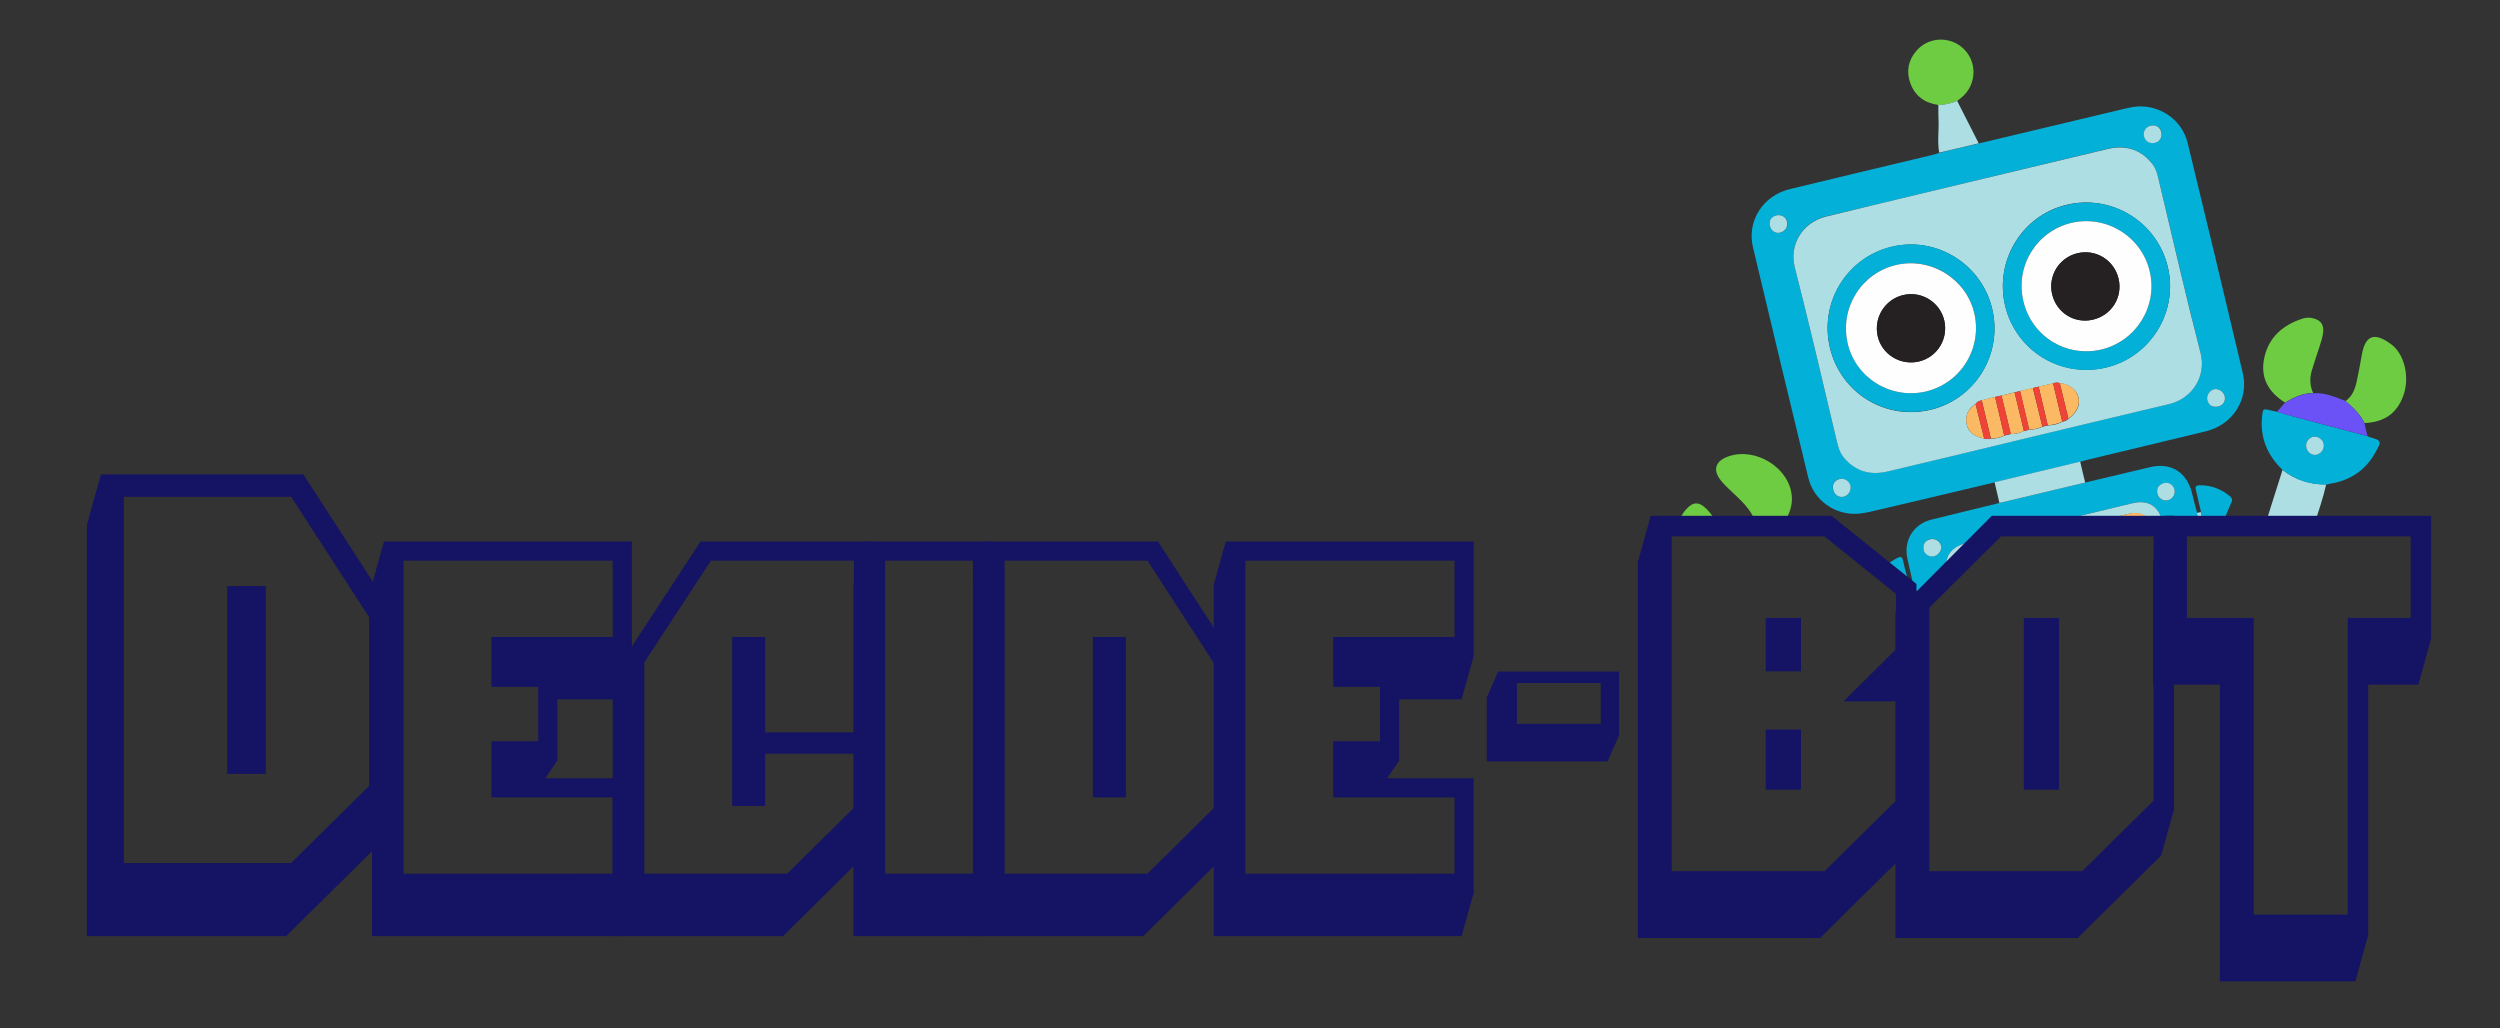 <?xml version="1.0" encoding="utf-8"?>
<!-- Generator: Adobe Illustrator 16.0.0, SVG Export Plug-In . SVG Version: 6.00 Build 0)  -->
<!DOCTYPE svg PUBLIC "-//W3C//DTD SVG 1.1//EN" "http://www.w3.org/Graphics/SVG/1.1/DTD/svg11.dtd">
<svg version="1.1" id="Layer_1" xmlns="http://www.w3.org/2000/svg" xmlns:xlink="http://www.w3.org/1999/xlink" x="0px" y="0px"
	 width="1572px" height="646.5px" viewBox="-1231.5 145.5 1572 646.5" enable-background="new -1231.5 145.5 1572 646.5"
	 xml:space="preserve">
<rect x="-1231.5" y="145.5" width="1572" height="646.5" fill="#333333" stroke="none"/>
<path fill="#03B0D8" d="M12.725,235.733c31.003-7.439,62.121-14.764,93.124-22.203c3.065-0.676,6.132-1.239,9.311-1.119
	c13.62,0.364,25.637,9.58,28.907,22.867c11.722,48.265,23.331,96.53,34.714,144.908c3.944,16.466-6.414,32.454-23.221,36.513
	c-24.871,5.973-49.628,11.947-74.5,17.92c-1.476,0.338-2.953,0.79-4.542,1.24c-17.944,4.283-35.887,8.68-53.831,12.964
	c-26.119,6.198-52.126,12.397-78.244,18.482c-2.499,0.563-4.998,1.013-7.494,1.235c-14.647,0.996-27.912-8.334-31.406-22.643
	c-11.723-48.382-23.332-96.76-34.827-145.137c-3.832-16.353,6.411-32.229,22.993-36.286c29.754-7.214,59.507-14.314,89.375-21.416
	c1.704-0.451,3.293-0.901,4.884-1.467C-3.855,239.564,4.436,237.649,12.725,235.733z M5.758,260.241
	c-29.641,7.101-59.279,14.315-88.921,21.302c-14.875,3.492-23.415,17.554-19.806,31.865c9.246,36.227,17.582,72.793,26.374,109.135
	c0.902,3.86,2.032,7.723,4.636,10.792c7.252,8.527,16.555,11.04,27.229,8.562c26.234-6.199,52.468-12.512,78.587-18.822
	c32.82-7.891,65.641-15.78,98.46-23.555c14.765-3.495,23.642-17.556,19.921-32.092c-9.36-36.57-17.81-73.363-26.601-110.045
	c-0.903-3.634-2.146-7.042-4.524-9.885c-7.363-8.526-16.668-10.924-27.23-8.446C64.585,246.04,35.172,253.14,5.758,260.241z
	 M120.7,224.568c-3.18,0.789-4.889,3.737-3.871,6.803c1.015,3.18,3.284,4.547,6.577,3.872c3.066-0.561,4.888-3.625,4.212-6.803
	C126.829,225.373,123.993,223.665,120.7,224.568z M-72.228,457.854c2.954-0.674,5.001-3.965,4.213-6.916
	c-0.677-2.84-4.078-5.115-6.917-4.214c-3.067,1.018-4.66,3.171-3.985,6.579C-78.128,456.594-75.293,458.53-72.228,457.854z
	 M-118.59,287.612c0.789,3.18,3.738,5.001,6.804,4.098c3.181-1.016,4.546-3.397,4.099-6.577c-0.45-3.179-3.511-4.887-6.691-4.21
	C-117.672,281.71-119.379,284.318-118.59,287.612z M167.403,394.696c-0.676-2.951-3.85-5.115-6.691-4.438
	c-2.837,0.677-5.001,4.079-4.098,6.917c0.903,3.181,3.056,4.66,6.464,3.984C166.258,400.598,168.079,397.877,167.403,394.696z"/>
<path fill="#03B0D8" d="M-7.13,505.754c-0.045-0.188-0.089-0.377-0.134-0.564c-2.027-9.085,2.412-15.775,11.611-18.029
	c2.96-0.713,5.912-1.424,8.871-2.137c5.64-7.581,12.717-14.431,21.364-11.594c1.017,0.334,1.88,0.801,2.612,1.359h18.59
	c17.9-4.307,35.796-8.615,53.723-12.876c9.312-2.255,16.231,1.616,18.598,11.155c0.141,0.572,0.276,1.148,0.417,1.721h23.093
	c-0.531-2.264-1.063-4.535-1.593-6.79c-1.128-4.203-2.256-8.519-3.27-12.72c-3.271-12.947-13.249-19.094-26.195-16.053
	c-13.629,3.27-27.256,6.426-40.885,9.694c-17.944,4.283-36,8.565-53.942,12.849c-14.195,3.495-28.505,6.988-42.813,10.482
	c-11.243,2.82-17.619,13.139-15.027,24.607c1.014,4.656,2.141,9.426,3.154,14.082c0.39,1.586,0.767,3.186,1.152,4.775
	c1.196,0.912,2.369,1.854,3.526,2.813c3.135-3.728,7.046-6.804,11.354-9.535C-11.204,507.902-9.198,506.85-7.13,505.754z
	 M128.827,449.459c3.068-1.016,6.016,0.578,6.918,3.646c0.903,2.952-0.806,6.128-3.871,6.918c-2.954,0.788-6.128-1.032-6.804-3.985
	C124.394,452.742,125.646,450.477,128.827,449.459z M-21.996,490.861c-0.335-3.066,0.805-5.448,4.097-6.349
	c3.181-0.791,6.13,0.916,6.918,3.985c0.676,2.726-1.486,6.126-4.325,6.803C-18.146,495.861-21.547,493.813-21.996,490.861z"/>
<path fill="#ACDEE3" d="M154.144,474.789c-0.58-2.416-1.158-4.838-1.737-7.24c-0.794,0.113-1.703,0.338-2.498,0.45
	c0.554,2.255,1.088,4.526,1.633,6.79H154.144z"/>
<path fill="#ACDEE3" d="M223.818,474.789c2.719-8.133,5.489-16.308,7.4-24.7c-10.104,0.097-19.407-2.759-27.457-9.126
	c-3.559,11.344-7.199,22.512-10.686,33.826H223.818z"/>
<path fill="#ACDEE3" d="M172.409,474.789c-0.844-0.285-1.688-0.564-2.532-0.853c-1.247-0.458-2.496-0.8-2.721-2.274
	c-0.429,1.049-0.845,2.082-1.269,3.127H172.409z"/>
<path fill="#03B0D8" d="M231.332,450.202c-10.216,0.096-19.408-2.757-27.456-9.126c-9.634-9.213-14.382-20.346-12.998-33.738
	c0.576-4.994,0.576-4.994,5.683-3.736c1.248,0.343,2.497,0.572,3.744,0.801c3.518,1.029,7.035,2.17,10.553,3.084
	c15.43,4.112,30.863,8.227,46.294,12.227c0.34,0.228,0.793,0.455,1.133,0.568c7.83,2.285,7.943,2.397,3.843,9.77
	c-5.579,10.094-14.104,16.437-25.346,19.026C234.965,449.415,233.148,449.752,231.332,450.202z M229.56,424.318
	c-0.79-2.84-4.078-4.888-6.918-4.1c-2.951,0.79-4.66,3.965-3.871,7.033c0.789,3.066,3.964,5.001,6.804,4.098
	C228.527,430.447,230.349,427.158,229.56,424.318z"/>
<path fill="#6ECC42" d="M-145.776,451.598c4.534,4.549,9.52,8.531,13.371,13.646c2.264,2.839,4.035,5.845,4.369,9.39
	c2.417-0.066,4.835-0.148,7.252-0.248c2.457-0.469,4.965-0.577,7.523-0.338c1.071-0.052,2.143-0.103,3.214-0.154
	c0.27-0.129,0.534-0.299,0.787-0.55c2.958-4.764,4.897-9.869,4.453-15.658c-1.219-17.712-22.309-31.142-39.687-25.269
	c-8.633,2.936-10.345,8.836-4.454,15.77C-147.929,449.437-146.91,450.461-145.776,451.598z"/>
<path fill="#6ECC42" d="M205.311,398.621c-10.545-6.602-15.75-15.807-13.005-28.288c2.86-12.936,11.84-20.526,23.995-24.478
	c2.271-0.791,4.77-0.787,7.151-0.102c4.424,1.255,6.237,3.87,5.889,8.41c-0.347,3.406-1.487,6.582-2.515,9.871
	c-1.598,4.879-3.196,9.644-4.68,14.522c-1.371,4.767-1.266,9.534,0.883,14.079C216.447,392.625,210.765,395.339,205.311,398.621z"/>
<path fill="#6ECC42" d="M-152.412,473.041c-0.107-0.142-0.213-0.281-0.32-0.423c-2.265-3.067-4.416-6.249-7.478-8.638
	c-3.06-2.504-6.125-2.623-9.194-0.017c-2.5,2.171-4.292,4.644-5.503,7.415C-167.395,471.704-159.904,472.381-152.412,473.041z"/>
<path fill="#6ECC42" d="M243.341,397.664c3.977-2.716,5.802-6.912,6.83-11.338c1.373-6.015,2.406-12.142,3.551-18.27
	c2.176-11.463,7.629-14.177,18.626-5.871c8.276,6.371,11.318,20.566,7.552,31.571c-3.992,11.459-11.722,17.121-24.55,17.779
	C252.522,405.854,247.99,401.647,243.341,397.664z"/>
<path fill="#6ECC42" d="M-12.662,211.511c-8.51-1.264-14.748-5.587-17.683-13.88c-2.599-7.383-1.225-14.306,3.894-20.201
	c7.621-8.954,21.471-9.384,29.857-1.083c8.499,8.416,7.908,22.377-1.188,30.194c-0.909,0.793-1.932,1.586-2.956,2.379
	C-4.712,210.389-8.574,211.63-12.662,211.511z"/>
<path fill="#6B52F7" d="M-113.357,474.051c-2.304-0.156-4.554-0.063-6.751,0.307C-117.858,474.263-115.608,474.159-113.357,474.051z
	"/>
<path fill="#6B52F7" d="M243.341,397.664c4.648,3.983,9.181,8.189,11.895,13.872c0.678,2.726,1.24,5.45,1.917,8.177
	c-15.431-4.114-30.864-8.114-46.294-12.227c-3.518-0.914-7.035-2.055-10.553-3.084c1.706-1.926,3.412-3.853,5.004-5.666
	c5.455-3.284,11.136-5.998,17.718-5.986C230.295,392.308,236.761,395.043,243.341,397.664z"/>
<path fill="#ACDEE3" d="M79.673,448.921c-17.944,4.283-36,8.565-53.942,12.849c-1.015-4.316-2.028-8.743-3.043-13.059
	c17.945-4.285,35.888-8.682,53.831-12.965C77.533,440.176,78.547,444.491,79.673,448.921z"/>
<path fill="#ACDEE3" d="M-12.662,211.511c4.201,0.006,8.062-1.122,11.811-2.591c4.527,8.863,9.051,17.838,13.577,26.701
	c-8.29,1.916-16.581,3.944-24.871,5.86c-1.235-6.926-0.088-13.849-0.417-20.662C-12.671,217.754-12.667,214.688-12.662,211.511z"/>
<path fill="#03B0D8" d="M-31.009,513.348c-0.073-0.313-0.146-0.625-0.219-0.936c-1.24-4.768-2.594-9.539-3.607-14.308
	c-0.563-2.611-1.472-2.841-3.743-1.711c-3.35,1.699-6.155,3.874-8.493,6.509C-41.656,506.229-36.204,509.622-31.009,513.348z"/>
<path fill="#03B0D8" d="M152.521,467.549c0.579,2.402,1.157,4.824,1.736,7.24h11.733c0.428-1.041,0.848-2.086,1.28-3.127
	c1.482-3.402,2.736-6.805,4.331-10.209c0.799-1.703,0.347-2.838-1.013-3.975c-5.554-4.665-11.907-6.945-19.172-6.844
	c-2.045,0.109-2.727,0.789-2.163,2.834C150.38,458.124,151.394,462.895,152.521,467.549z"/>
<path fill="#ACDEE3" d="M5.758,260.241c29.414-6.988,58.713-14.088,88.126-21.076c10.676-2.479,19.98-0.08,27.23,8.447
	c2.492,2.842,3.735,6.25,4.523,9.884c8.792,36.68,17.129,73.475,26.601,110.043c3.721,14.538-5.156,28.598-19.92,32.092
	c-32.82,7.776-65.64,15.665-98.46,23.556C7.624,429.5-18.497,435.811-44.729,442.01c-10.674,2.48-19.979-0.035-27.228-8.56
	c-2.719-3.185-3.735-6.933-4.637-10.794c-8.677-36.455-17.128-72.908-26.374-109.135c-3.609-14.31,4.929-28.258,19.806-31.865
	C-53.521,274.443-23.883,267.342,5.758,260.241z M10.739,399.536c-4.543,2.829-6.481,6.912-5.695,12.249
	c0.787,5.11,4.64,8.182,11.108,9.441c1.36,0.455,2.838,0.572,4.2,0.008c2.951,0.232,5.79-0.444,8.404-1.802
	c1.362-0.339,2.726-0.677,4.088-1.016c2.951,0.234,5.678-0.671,8.291-1.913c1.135-0.227,2.271-0.564,3.406-0.791
	c2.951,0.005,5.676-0.671,8.29-1.915c1.136-0.227,2.271-0.564,3.407-0.789c3.179-0.108,6.244-0.671,9.084-2.368
	c1.478-0.225,2.839-0.676,3.864-1.923c5.113-3.283,7.62-8.614,6.267-13.499c-1.241-4.769-5.891-8.183-11.678-8.76
	c-1.474-0.457-2.837-0.459-4.2,0.106c-3.066,0.675-6.019,1.464-9.085,2.141c-1.136,0.225-2.271,0.564-3.52,0.79
	c-2.726,0.675-5.454,1.352-8.064,1.916c-1.135,0.226-2.271,0.563-3.521,0.787c-2.725,0.677-5.451,1.354-8.29,2.03
	c-1.362,0.337-2.725,0.676-4.088,0.9c-2.84,0.677-5.565,1.467-8.404,2.143C13.015,397.496,11.765,398.176,10.739,399.536z
	 M131.558,313.13c-6.876-28.277-35.452-45.694-63.729-38.82c-28.051,6.763-45.24,35.341-38.478,63.503
	c6.874,28.393,35.112,45.581,63.617,38.706C121.017,369.757,138.435,341.181,131.558,313.13z M21.173,339.617
	c-6.763-28.164-35.112-45.695-63.162-38.932c-28.277,6.761-45.694,35.111-38.818,63.615c6.876,28.506,34.998,45.695,63.502,38.819
	C10.746,396.244,27.937,367.894,21.173,339.617z"/>
<path fill="#ACDEE3" d="M120.7,224.568c3.293-0.903,6.015,0.804,6.805,3.985c0.789,3.179-1.034,6.242-4.214,6.803
	c-3.292,0.563-5.561-0.805-6.576-3.873C115.811,228.305,117.52,225.357,120.7,224.568z"/>
<path fill="#ACDEE3" d="M-72.228,457.854c-3.065,0.677-5.9-1.26-6.576-4.551c-0.674-3.405,0.804-5.562,3.986-6.578
	c2.839-0.902,6.24,1.26,6.917,4.213C-67.227,453.889-69.274,457.18-72.228,457.854z"/>
<path fill="#ACDEE3" d="M-118.59,287.612c-0.789-3.294,0.805-5.902,4.098-6.691c3.181-0.676,6.243,1.032,6.691,4.212
	s-0.918,5.561-4.099,6.577C-114.852,292.613-117.801,290.792-118.59,287.612z"/>
<path fill="#ACDEE3" d="M167.403,394.696c0.676,3.181-1.145,5.901-4.438,6.464c-3.292,0.562-5.561-0.805-6.464-3.984
	c-0.79-2.839,1.26-6.127,4.098-6.918C163.553,389.582,166.727,391.745,167.403,394.696z"/>
<path fill="#ACDEE3" d="M-7.129,505.754c2.044-1.086,4.146-2.213,6.088-3.461c0.631-4.838,3.954-8.309,9.18-9.912
	c1.54-2.318,3.23-4.873,5.073-7.35c-2.957,0.711-5.907,1.416-8.865,2.129c-9.2,2.254-13.752,8.942-11.611,18.029
	C-7.219,505.377-7.175,505.566-7.129,505.754z"/>
<path fill="#ACDEE3" d="M81.197,474.789c8.601-2.059,17.191-4.129,25.801-6.184c6.57-1.51,11.686,0.738,14.3,6.184h7.232
	c-0.143-0.572-0.28-1.148-0.424-1.721c-2.367-9.539-9.172-13.41-18.598-11.155c-17.896,4.311-35.761,8.591-53.631,12.876H81.197z"/>
<path fill="#ACDEE3" d="M131.874,460.022c-2.954,0.788-6.128-1.032-6.803-4.099c-0.676-3.182,0.575-5.447,3.756-6.578
	c3.069-1.016,6.016,0.691,6.918,3.646C136.648,456.057,134.826,459.232,131.874,460.022z"/>
<path fill="#ACDEE3" d="M-15.306,495.301c-2.954,0.676-6.354-1.374-6.69-4.326c-0.449-3.066,0.805-5.562,4.099-6.348
	c3.065-0.792,6.128,0.915,6.917,3.982C-10.305,491.224-12.467,494.624-15.306,495.301z"/>
<path fill="#ACDEE3" d="M229.56,424.318c0.789,2.84-1.033,6.129-3.985,7.031c-2.84,0.903-6.015-1.031-6.804-4.098
	c-0.789-3.068,0.919-6.129,3.871-7.033C225.482,419.431,228.77,421.365,229.56,424.318z"/>
<path fill="#03B0D8" d="M131.558,313.13c6.876,28.164-10.542,56.74-38.591,63.503c-28.505,6.876-56.743-10.313-63.617-38.706
	c-6.762-28.276,10.427-56.74,38.478-63.503C96.106,267.436,124.682,284.738,131.558,313.13z M40.821,334.996
	c5.297,22.146,27.07,35.578,49.101,30.28c21.917-5.185,35.464-27.41,30.279-49.329c-5.182-21.917-27.41-35.465-49.327-30.281
	S35.523,312.852,40.821,334.996z"/>
<path fill="#03B0D8" d="M21.173,339.617c6.763,28.277-10.313,56.628-38.478,63.389c-28.505,6.876-56.741-10.314-63.502-38.818
	c-6.876-28.392,10.542-56.854,38.818-63.616C-13.938,293.921,14.297,311.452,21.173,339.617z M-20.917,391.762
	c22.03-4.958,35.805-26.729,30.96-48.873c-4.844-21.917-26.956-35.919-48.986-30.849c-22.031,4.957-35.69,26.729-30.848,48.873
	C-64.946,382.831-42.949,396.719-20.917,391.762z"/>
<path fill="#FBB964" d="M50.376,388.592c3.067-0.676,6.021-1.465,9.086-2.142c1.916,8.063,3.832,16.014,5.748,24.077
	c-2.84,1.585-5.908,2.146-9.085,2.367C54.209,404.718,52.292,396.656,50.376,388.592z"/>
<path fill="#FBB964" d="M52.718,413.685c-2.614,1.242-5.34,1.921-8.291,1.915c-1.916-8.063-3.832-16.24-5.748-24.303
	c2.725-0.676,5.451-1.353,8.063-1.916C48.773,397.444,50.802,405.62,52.718,413.685z"/>
<path fill="#FBB964" d="M26.981,394.229c2.726-0.677,5.454-1.353,8.292-2.029c1.916,8.063,3.946,16.238,5.862,24.305
	c-2.613,1.242-5.34,2.031-8.291,1.913C30.929,410.241,29.012,402.291,26.981,394.229z"/>
<path fill="#FBB964" d="M28.757,419.32c-2.615,1.355-5.454,2.033-8.405,1.8c-1.915-7.948-3.833-15.898-5.748-23.962
	c2.839-0.676,5.566-1.465,8.404-2.142C24.924,403.192,26.839,411.256,28.757,419.32z"/>
<path fill="#FBB964" d="M63.662,386.345c5.789,0.464,10.324,3.877,11.677,8.762c1.354,4.884-1.152,10.214-6.266,13.497
	C67.27,401.222,65.465,393.841,63.662,386.345z"/>
<path fill="#FBB964" d="M16.152,421.227c-6.468-1.146-10.209-4.331-11.108-9.441c-0.899-5.224,1.152-9.305,5.695-12.249
	C12.544,406.805,14.348,413.959,16.152,421.227z"/>
<path fill="#EF4338" d="M28.757,419.32c-1.918-8.064-3.833-16.128-5.749-24.191c1.363-0.338,2.726-0.676,4.088-0.9
	c1.916,8.063,3.833,16.013,5.862,24.075C31.482,418.643,30.118,418.98,28.757,419.32z"/>
<path fill="#EF4338" d="M63.662,386.345c1.803,7.382,3.607,14.877,5.412,22.259c-1.025,1.247-2.388,1.585-3.864,1.924
	c-1.916-8.063-3.832-16.014-5.748-24.077C60.825,386,62.301,385.889,63.662,386.345z"/>
<path fill="#EF4338" d="M16.152,421.227c-1.804-7.268-3.608-14.422-5.413-21.69c0.912-1.36,2.276-2.04,3.865-2.265
	c1.915,7.95,3.833,15.9,5.748,23.963C18.99,421.686,17.513,421.682,16.152,421.227z"/>
<path fill="#EF4338" d="M52.718,413.685c-1.917-8.064-3.945-16.24-5.862-24.303c1.136-0.225,2.272-0.563,3.52-0.789
	c1.917,8.064,3.833,16.24,5.749,24.302C54.989,413.119,53.854,413.346,52.718,413.685z"/>
<path fill="#EF4338" d="M41.135,416.504c-1.916-8.066-3.946-16.242-5.862-24.305c1.137-0.226,2.271-0.564,3.52-0.788
	c1.918,8.063,3.833,16.239,5.749,24.302C43.406,415.939,42.27,416.163,41.135,416.504z"/>
<path fill="#FBB964" d="M121.468,474.789c-2.598-5.556-7.739-7.916-14.357-6.297c-8.753,2.09-17.487,4.197-26.229,6.297H121.468z"/>
<path fill="#FBB964" d="M4.952,497.037c1-1.362,2.084-2.994,3.253-4.756c-5.215,1.615-8.523,5.096-9.138,9.942
	C1.396,500.717,3.486,499.036,4.952,497.037z"/>
<path fill="#FEFEFE" d="M40.821,334.996c-5.298-22.145,8.135-44.03,30.053-49.329c21.917-5.184,44.145,8.363,49.327,30.281
	c5.298,21.918-8.362,44.031-30.279,49.329C67.777,370.46,46.118,357.142,40.821,334.996z M100.669,320.795
	c-2.705-11.696-14.272-18.869-25.969-16.049c-11.469,2.817-18.527,14.158-15.822,25.742c2.705,11.582,13.929,18.752,25.513,16.047
	C96.202,343.833,103.373,332.493,100.669,320.795z"/>
<path fill="#FEFEFE" d="M-20.917,391.762c-22.032,4.957-44.143-8.931-48.874-30.848c-4.843-22.144,8.93-43.916,30.848-48.873
	c21.917-4.956,44.143,9.045,48.986,30.849C14.888,365.034,1.113,386.805-20.917,391.762z M-24.858,372.798
	c11.583-2.704,18.528-14.157,15.937-25.627c-2.703-11.697-14.27-18.87-25.967-16.051c-11.47,2.705-18.528,14.272-15.937,25.74
	C-48.234,368.331-36.555,375.502-24.858,372.798z"/>
<path fill="#252122" d="M100.669,320.795c2.703,11.698-4.468,23.038-16.278,25.74c-11.583,2.591-22.808-4.465-25.513-16.047
	c-2.705-11.472,4.353-22.925,15.822-25.742C86.397,301.926,97.851,308.984,100.669,320.795z"/>
<path fill="#252122" d="M-24.858,372.798c-11.695,2.818-23.375-4.467-25.967-16.051c-2.591-11.47,4.579-22.923,15.938-25.74
	c11.582-2.818,23.263,4.467,25.968,16.049C-6.33,358.641-13.388,369.979-24.858,372.798z"/>
<path fill="#151363" d="M-985.298,645.557l-8.857,31.821l-57.41,56.753h-125.317V475.624l8.856-31.823h127.287l55.441,85.622
	V645.557z M-999.404,639.665V533.602l-49.01-75.694h-105.176v230.297h105.084L-999.404,639.665z M-1064.359,632.105h-24.277v-118.1
	h24.277V632.105z"/>
<path fill="#151363" d="M-834.184,706.937l-7.57,27.194h-155.883V513.205l7.569-27.197h155.883v72.054l-7.57,27.196h-39.25v38.409
	l-7.57,11.215h54.39V706.937z M-846.24,694.881v-47.943H-922.5v-35.324h29.438v-34.205H-922.5v-31.401h76.259v-47.942h-131.489
	v196.816H-846.24z"/>
<path fill="#151363" d="M-682.511,658.434l-7.569,27.194l-49.064,48.503h-107.099V570.399l55.228-84.392h108.503V658.434z
	 M-694.564,498.064h-89.928l-41.843,63.931v132.886h89.808l41.962-41.482v-33.938h-55.793v32.805h-20.747V546.007h20.747v59.997
	h55.793V498.064z"/>
<path fill="#151363" d="M-607.652,706.937l-7.57,27.194h-79.625V513.205l7.57-27.197h79.625V706.937z M-619.708,694.881V498.064
	h-55.23v196.816H-619.708z"/>
<path fill="#151363" d="M-455.98,658.434l-7.569,27.194l-49.065,48.503h-107.098V513.205l7.569-27.197h108.782l47.381,73.175
	V658.434z M-468.034,653.398v-90.645l-41.886-64.689h-89.886v196.816h89.809L-468.034,653.398z M-523.547,646.938h-20.747V546.007
	h20.747V646.938z"/>
<path fill="#151363" d="M-304.864,706.937l-7.569,27.194h-155.884V513.205l7.569-27.197h155.883v72.054l-7.569,27.196h-39.252
	v38.409l-7.569,11.215h54.39V706.937z M-316.92,694.881v-47.943h-76.259v-35.324h29.438v-34.205h-29.438v-31.401h76.259v-47.942
	h-131.489v196.816H-316.92z"/>
<path fill="#151363" d="M-26.436,512.736v46.496l-4.199,14.399h4.199v80.694l-8.099,29.095l-52.495,51.896h-114.59V498.938
	l8.099-29.099h113.69L-26.436,512.736z M-39.333,648.938v-62.407h-32.998l32.998-32.748v-34.855l-45.045-36.189h-95.943v210.584
	h96.09L-39.333,648.938z M-99.029,567.631h-22.198v-33.596h22.198V567.631z M-99.029,642.025h-22.198v-37.796h22.198V642.025z"/>
<path fill="#151363" d="M135.549,654.326l-8.099,29.095l-52.496,51.896H-39.635V530.735L20.96,469.84h114.589V654.326z
	 M122.651,648.938v-166.2H26.743l-45.079,44.882v165.702h96.09L122.651,648.938z M63.258,642.025H41.059v-107.99h22.199V642.025z"/>
<path fill="#151363" d="M297.233,546.934l-8.098,29.099h-31.498v157.485l-8.101,29.096h-85.191V576.032h-41.996v-77.094
	l8.098-29.099h166.786V546.934z M284.333,534.035v-51.297H143.648v51.297h41.995v186.581h59.095V534.035H284.333z"/>
<g>
	<path fill="#151363" d="M-213.441,607.937l-7.225,16.382h-75.996v-40.195l7.225-16.383h75.997V607.937z M-224.948,600.675v-25.673
		h-52.714v25.673H-224.948z"/>
</g>
</svg>
